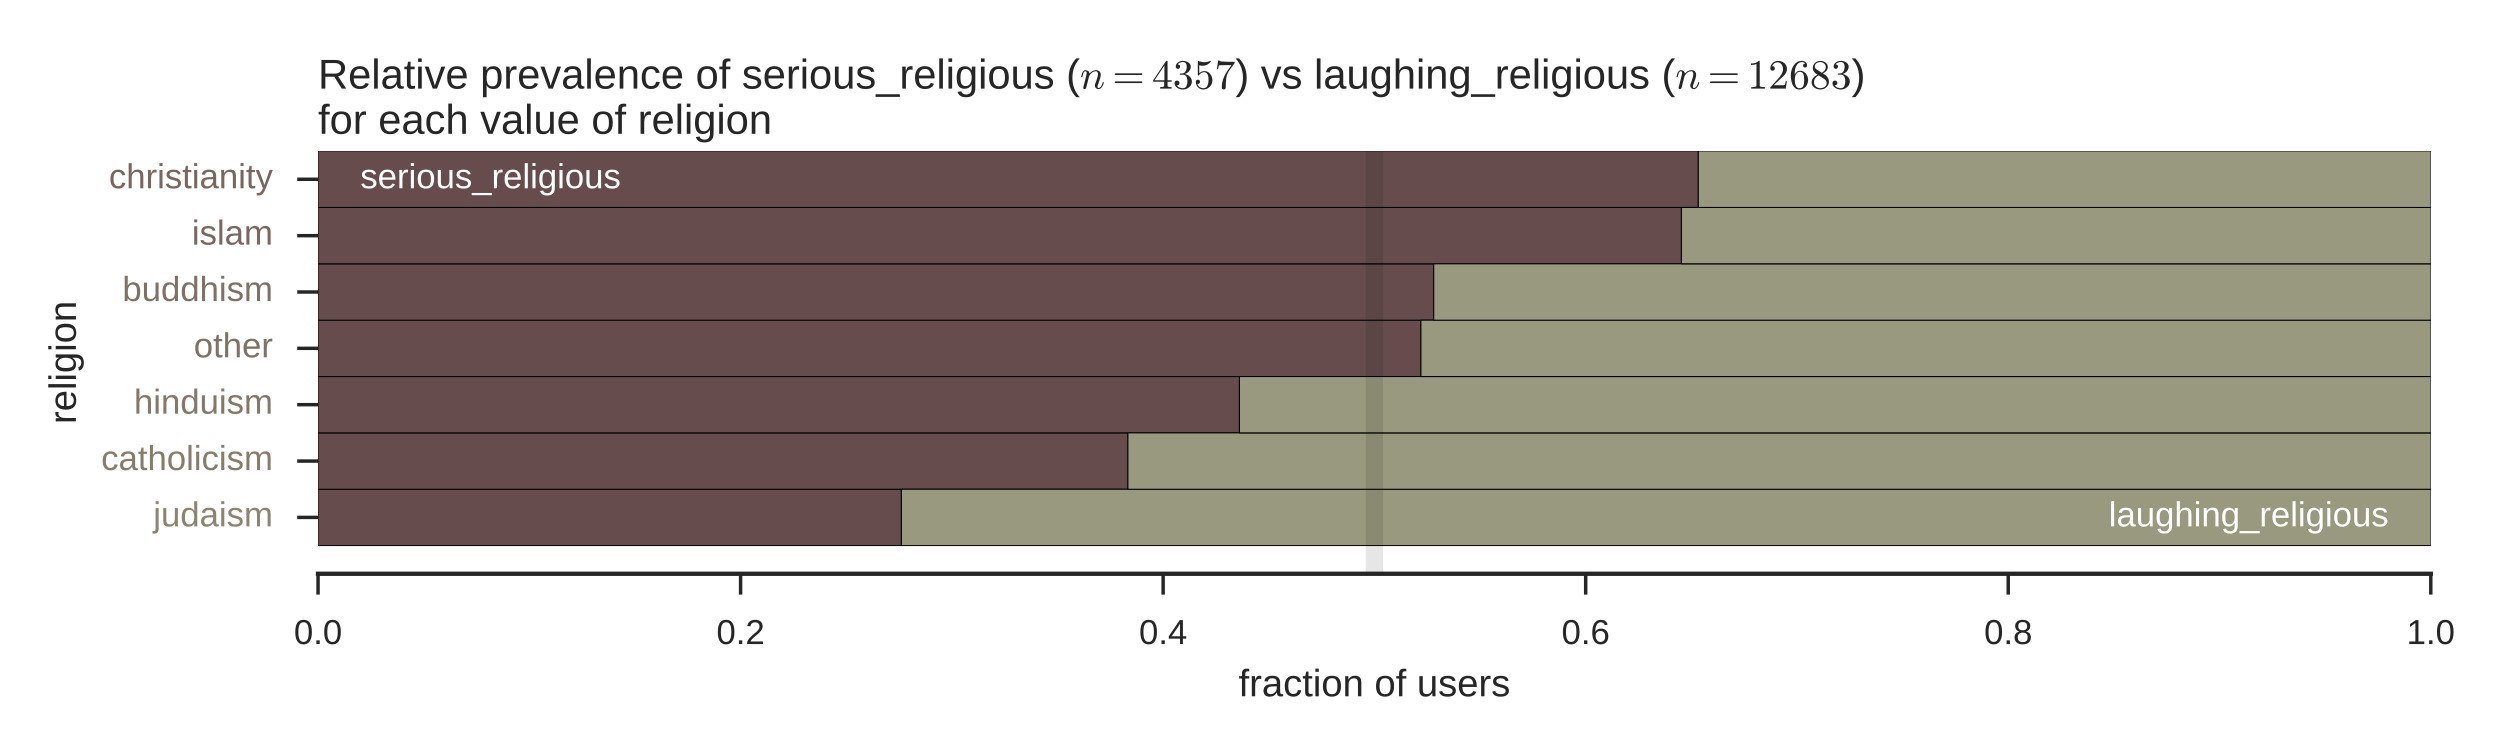 <?xml version="1.0" encoding="utf-8" standalone="no"?>
<!DOCTYPE svg PUBLIC "-//W3C//DTD SVG 1.1//EN"
  "http://www.w3.org/Graphics/SVG/1.1/DTD/svg11.dtd">
<!-- Created with matplotlib (http://matplotlib.org/) -->
<svg height="216pt" version="1.1" viewBox="0 0 720 216" width="720pt" xmlns="http://www.w3.org/2000/svg" xmlns:xlink="http://www.w3.org/1999/xlink">
 <defs>
  <style type="text/css">
*{stroke-linecap:butt;stroke-linejoin:round;stroke-miterlimit:100000;}
  </style>
 </defs>
 <g id="figure_1">
  <g id="patch_1">
   <path d="M 0 216 
L 720 216 
L 720 0 
L 0 0 
z
" style="fill:#ffffff;"/>
  </g>
  <g id="axes_1">
   <g id="patch_2">
    <path d="M 91.597 165.24 
L 700.065 165.24 
L 700.065 43.52 
L 91.597 43.52 
z
" style="fill:#ffffff;"/>
   </g>
   <g id="matplotlib.axis_1">
    <g id="xtick_1">
     <g id="line2d_1">
      <defs>
       <path d="M 0 0 
L 0 6 
" id="m959a16b8ef" style="stroke:#262626;"/>
      </defs>
      <g>
       <use style="fill:#262626;stroke:#262626;" x="91.597" xlink:href="#m959a16b8ef" y="165.24"/>
      </g>
     </g>
     <g id="text_1">
      <!-- 0.0 -->
      <defs>
       <path d="M 9.125 0 
L 9.125 10.688 
L 18.656 10.688 
L 18.656 0 
z
" id="LiberationSans-2e"/>
       <path d="M 51.703 34.422 
Q 51.703 24.516 49.828 17.75 
Q 47.953 10.984 44.703 6.812 
Q 41.453 2.641 37.062 0.828 
Q 32.672 -0.984 27.688 -0.984 
Q 22.656 -0.984 18.312 0.828 
Q 13.969 2.641 10.766 6.781 
Q 7.562 10.938 5.734 17.703 
Q 3.906 24.469 3.906 34.422 
Q 3.906 44.828 5.734 51.641 
Q 7.562 58.453 10.781 62.5 
Q 14.016 66.547 18.406 68.188 
Q 22.797 69.828 27.984 69.828 
Q 32.906 69.828 37.219 68.188 
Q 41.547 66.547 44.766 62.5 
Q 48 58.453 49.844 51.641 
Q 51.703 44.828 51.703 34.422 
M 42.781 34.422 
Q 42.781 42.625 41.797 48.062 
Q 40.828 53.516 38.922 56.766 
Q 37.016 60.016 34.25 61.359 
Q 31.5 62.703 27.984 62.703 
Q 24.266 62.703 21.438 61.328 
Q 18.609 59.969 16.672 56.719 
Q 14.75 53.469 13.766 48.016 
Q 12.797 42.578 12.797 34.422 
Q 12.797 26.516 13.797 21.094 
Q 14.797 15.672 16.719 12.375 
Q 18.656 9.078 21.438 7.641 
Q 24.219 6.203 27.781 6.203 
Q 31.25 6.203 34.031 7.641 
Q 36.812 9.078 38.734 12.375 
Q 40.672 15.672 41.719 21.094 
Q 42.781 26.516 42.781 34.422 
" id="LiberationSans-30"/>
      </defs>
      <g style="fill:#262626;" transform="translate(84.647 185.487)scale(0.1 -0.1)">
       <use xlink:href="#LiberationSans-30"/>
       <use x="55.615" xlink:href="#LiberationSans-2e"/>
       <use x="83.398" xlink:href="#LiberationSans-30"/>
      </g>
     </g>
    </g>
    <g id="xtick_2">
     <g id="line2d_2">
      <g>
       <use style="fill:#262626;stroke:#262626;" x="213.291" xlink:href="#m959a16b8ef" y="165.24"/>
      </g>
     </g>
     <g id="text_2">
      <!-- 0.2 -->
      <defs>
       <path d="M 5.031 0 
L 5.031 6.203 
Q 7.516 11.922 11.109 16.281 
Q 14.703 20.656 18.656 24.188 
Q 22.609 27.734 26.484 30.766 
Q 30.375 33.797 33.5 36.812 
Q 36.625 39.844 38.547 43.156 
Q 40.484 46.484 40.484 50.688 
Q 40.484 53.609 39.594 55.828 
Q 38.719 58.062 37.062 59.562 
Q 35.406 61.078 33.078 61.828 
Q 30.766 62.594 27.938 62.594 
Q 25.297 62.594 22.969 61.859 
Q 20.656 61.141 18.844 59.672 
Q 17.047 58.203 15.891 56.031 
Q 14.75 53.859 14.406 50.984 
L 5.422 51.812 
Q 5.859 55.516 7.469 58.781 
Q 9.078 62.062 11.906 64.531 
Q 14.75 67 18.719 68.406 
Q 22.703 69.828 27.938 69.828 
Q 33.062 69.828 37.062 68.609 
Q 41.062 67.391 43.812 64.984 
Q 46.578 62.594 48.047 59.078 
Q 49.516 55.562 49.516 50.984 
Q 49.516 47.516 48.266 44.391 
Q 47.016 41.266 44.938 38.422 
Q 42.875 35.594 40.141 32.953 
Q 37.406 30.328 34.422 27.812 
Q 31.453 25.297 28.422 22.828 
Q 25.391 20.359 22.719 17.859 
Q 20.062 15.375 17.969 12.812 
Q 15.875 10.25 14.703 7.469 
L 50.594 7.469 
L 50.594 0 
z
" id="LiberationSans-32"/>
      </defs>
      <g style="fill:#262626;" transform="translate(206.341 185.487)scale(0.1 -0.1)">
       <use xlink:href="#LiberationSans-30"/>
       <use x="55.615" xlink:href="#LiberationSans-2e"/>
       <use x="83.398" xlink:href="#LiberationSans-32"/>
      </g>
     </g>
    </g>
    <g id="xtick_3">
     <g id="line2d_3">
      <g>
       <use style="fill:#262626;stroke:#262626;" x="334.985" xlink:href="#m959a16b8ef" y="165.24"/>
      </g>
     </g>
     <g id="text_3">
      <!-- 0.4 -->
      <defs>
       <path d="M 43.016 15.578 
L 43.016 0 
L 34.719 0 
L 34.719 15.578 
L 2.297 15.578 
L 2.297 22.406 
L 33.797 68.797 
L 43.016 68.797 
L 43.016 22.516 
L 52.688 22.516 
L 52.688 15.578 
z
M 34.719 58.891 
Q 34.625 58.641 34.234 57.938 
Q 33.844 57.234 33.344 56.344 
Q 32.859 55.469 32.344 54.562 
Q 31.844 53.656 31.453 53.078 
L 13.812 27.094 
Q 13.578 26.703 13.109 26.062 
Q 12.641 25.438 12.156 24.781 
Q 11.672 24.125 11.172 23.484 
Q 10.688 22.859 10.406 22.516 
L 34.719 22.516 
z
" id="LiberationSans-34"/>
      </defs>
      <g style="fill:#262626;" transform="translate(328.034 185.487)scale(0.1 -0.1)">
       <use xlink:href="#LiberationSans-30"/>
       <use x="55.615" xlink:href="#LiberationSans-2e"/>
       <use x="83.398" xlink:href="#LiberationSans-34"/>
      </g>
     </g>
    </g>
    <g id="xtick_4">
     <g id="line2d_4">
      <g>
       <use style="fill:#262626;stroke:#262626;" x="456.678" xlink:href="#m959a16b8ef" y="165.24"/>
      </g>
     </g>
     <g id="text_4">
      <!-- 0.6 -->
      <defs>
       <path d="M 51.219 22.516 
Q 51.219 17.328 49.781 13 
Q 48.344 8.688 45.531 5.578 
Q 42.719 2.484 38.562 0.75 
Q 34.422 -0.984 29 -0.984 
Q 23 -0.984 18.5 1.312 
Q 14.016 3.609 11.031 7.922 
Q 8.062 12.25 6.562 18.531 
Q 5.078 24.812 5.078 32.812 
Q 5.078 42 6.766 48.922 
Q 8.453 55.859 11.625 60.5 
Q 14.797 65.141 19.359 67.484 
Q 23.922 69.828 29.688 69.828 
Q 33.203 69.828 36.281 69.094 
Q 39.359 68.359 41.875 66.719 
Q 44.391 65.094 46.281 62.406 
Q 48.188 59.719 49.312 55.812 
L 40.922 54.297 
Q 39.547 58.734 36.547 60.719 
Q 33.547 62.703 29.594 62.703 
Q 25.984 62.703 23.047 60.984 
Q 20.125 59.281 18.062 55.875 
Q 16.016 52.484 14.906 47.359 
Q 13.812 42.234 13.812 35.406 
Q 16.219 39.844 20.562 42.156 
Q 24.906 44.484 30.516 44.484 
Q 35.203 44.484 39.016 42.969 
Q 42.828 41.453 45.531 38.594 
Q 48.25 35.75 49.734 31.672 
Q 51.219 27.594 51.219 22.516 
M 42.281 22.125 
Q 42.281 25.688 41.406 28.562 
Q 40.531 31.453 38.766 33.469 
Q 37.016 35.5 34.422 36.594 
Q 31.844 37.703 28.422 37.703 
Q 26.031 37.703 23.578 36.984 
Q 21.141 36.281 19.156 34.688 
Q 17.188 33.109 15.938 30.516 
Q 14.703 27.938 14.703 24.219 
Q 14.703 20.406 15.672 17.109 
Q 16.656 13.812 18.484 11.375 
Q 20.312 8.938 22.891 7.516 
Q 25.484 6.109 28.719 6.109 
Q 31.891 6.109 34.406 7.203 
Q 36.922 8.297 38.672 10.375 
Q 40.438 12.453 41.359 15.422 
Q 42.281 18.406 42.281 22.125 
" id="LiberationSans-36"/>
      </defs>
      <g style="fill:#262626;" transform="translate(449.728 185.487)scale(0.1 -0.1)">
       <use xlink:href="#LiberationSans-30"/>
       <use x="55.615" xlink:href="#LiberationSans-2e"/>
       <use x="83.398" xlink:href="#LiberationSans-36"/>
      </g>
     </g>
    </g>
    <g id="xtick_5">
     <g id="line2d_5">
      <g>
       <use style="fill:#262626;stroke:#262626;" x="578.371" xlink:href="#m959a16b8ef" y="165.24"/>
      </g>
     </g>
     <g id="text_5">
      <!-- 0.8 -->
      <defs>
       <path d="M 51.266 19.188 
Q 51.266 14.797 49.875 11.109 
Q 48.484 7.422 45.625 4.734 
Q 42.781 2.047 38.328 0.531 
Q 33.891 -0.984 27.828 -0.984 
Q 21.781 -0.984 17.359 0.531 
Q 12.938 2.047 10.031 4.703 
Q 7.125 7.375 5.734 11.062 
Q 4.344 14.75 4.344 19.094 
Q 4.344 22.859 5.484 25.781 
Q 6.641 28.719 8.562 30.828 
Q 10.5 32.953 12.969 34.25 
Q 15.438 35.547 18.062 35.984 
L 18.062 36.188 
Q 15.188 36.859 12.906 38.375 
Q 10.641 39.891 9.094 42.016 
Q 7.562 44.141 6.75 46.719 
Q 5.953 49.312 5.953 52.203 
Q 5.953 55.812 7.344 59 
Q 8.734 62.203 11.469 64.625 
Q 14.203 67.047 18.25 68.438 
Q 22.312 69.828 27.641 69.828 
Q 33.25 69.828 37.375 68.406 
Q 41.5 67 44.203 64.578 
Q 46.922 62.156 48.234 58.938 
Q 49.562 55.719 49.562 52.094 
Q 49.562 49.266 48.75 46.672 
Q 47.953 44.094 46.406 41.969 
Q 44.875 39.844 42.594 38.344 
Q 40.328 36.859 37.359 36.281 
L 37.359 36.078 
Q 40.328 35.594 42.859 34.297 
Q 45.406 33.016 47.266 30.891 
Q 49.125 28.766 50.188 25.828 
Q 51.266 22.906 51.266 19.188 
M 40.438 51.609 
Q 40.438 54.203 39.766 56.344 
Q 39.109 58.5 37.594 60.031 
Q 36.078 61.578 33.641 62.422 
Q 31.203 63.281 27.641 63.281 
Q 24.172 63.281 21.781 62.422 
Q 19.391 61.578 17.844 60.031 
Q 16.312 58.5 15.625 56.344 
Q 14.938 54.203 14.938 51.609 
Q 14.938 49.562 15.469 47.406 
Q 16.016 45.266 17.422 43.5 
Q 18.844 41.75 21.328 40.625 
Q 23.828 39.5 27.734 39.5 
Q 31.891 39.5 34.406 40.625 
Q 36.922 41.75 38.25 43.5 
Q 39.594 45.266 40.016 47.406 
Q 40.438 49.562 40.438 51.609 
M 42.141 20.016 
Q 42.141 22.516 41.453 24.828 
Q 40.766 27.156 39.109 28.938 
Q 37.453 30.719 34.641 31.812 
Q 31.844 32.906 27.641 32.906 
Q 23.781 32.906 21.062 31.812 
Q 18.359 30.719 16.672 28.906 
Q 14.984 27.094 14.203 24.719 
Q 13.422 22.359 13.422 19.828 
Q 13.422 16.656 14.203 14.031 
Q 14.984 11.422 16.688 9.547 
Q 18.406 7.672 21.188 6.641 
Q 23.969 5.609 27.938 5.609 
Q 31.938 5.609 34.672 6.641 
Q 37.406 7.672 39.062 9.547 
Q 40.719 11.422 41.422 14.078 
Q 42.141 16.75 42.141 20.016 
" id="LiberationSans-38"/>
      </defs>
      <g style="fill:#262626;" transform="translate(571.422 185.487)scale(0.1 -0.1)">
       <use xlink:href="#LiberationSans-30"/>
       <use x="55.615" xlink:href="#LiberationSans-2e"/>
       <use x="83.398" xlink:href="#LiberationSans-38"/>
      </g>
     </g>
    </g>
    <g id="xtick_6">
     <g id="line2d_6">
      <g>
       <use style="fill:#262626;stroke:#262626;" x="700.065" xlink:href="#m959a16b8ef" y="165.24"/>
      </g>
     </g>
     <g id="text_6">
      <!-- 1.0 -->
      <defs>
       <path d="M 7.625 0 
L 7.625 7.469 
L 25.141 7.469 
L 25.141 60.406 
L 9.625 49.312 
L 9.625 57.625 
L 25.875 68.797 
L 33.984 68.797 
L 33.984 7.469 
L 50.734 7.469 
L 50.734 0 
z
" id="LiberationSans-31"/>
      </defs>
      <g style="fill:#262626;" transform="translate(693.115 185.487)scale(0.1 -0.1)">
       <use xlink:href="#LiberationSans-31"/>
       <use x="55.615" xlink:href="#LiberationSans-2e"/>
       <use x="83.398" xlink:href="#LiberationSans-30"/>
      </g>
     </g>
    </g>
    <g id="text_7">
     <!-- fraction of users -->
     <defs>
      <path d="M 17.625 46.438 
L 17.625 0 
L 8.844 0 
L 8.844 46.438 
L 1.422 46.438 
L 1.422 52.828 
L 8.844 52.828 
L 8.844 58.797 
Q 8.844 61.672 9.375 64.141 
Q 9.906 66.609 11.344 68.438 
Q 12.797 70.266 15.281 71.312 
Q 17.781 72.359 21.734 72.359 
Q 23.297 72.359 24.969 72.219 
Q 26.656 72.078 27.938 71.781 
L 27.938 65.094 
Q 27.094 65.234 26 65.359 
Q 24.906 65.484 24.031 65.484 
Q 22.078 65.484 20.828 64.938 
Q 19.578 64.406 18.875 63.406 
Q 18.172 62.406 17.891 60.938 
Q 17.625 59.469 17.625 57.562 
L 17.625 52.828 
L 27.938 52.828 
L 27.938 46.438 
z
" id="LiberationSans-66"/>
      <path d="M 51.422 26.469 
Q 51.422 12.594 45.312 5.797 
Q 39.203 -0.984 27.594 -0.984 
Q 22.078 -0.984 17.719 0.672 
Q 13.375 2.344 10.375 5.766 
Q 7.375 9.188 5.781 14.328 
Q 4.203 19.484 4.203 26.469 
Q 4.203 53.812 27.875 53.812 
Q 34.031 53.812 38.5 52.094 
Q 42.969 50.391 45.828 46.969 
Q 48.688 43.562 50.047 38.422 
Q 51.422 33.297 51.422 26.469 
M 42.188 26.469 
Q 42.188 32.625 41.234 36.625 
Q 40.281 40.625 38.453 43.016 
Q 36.625 45.406 33.984 46.359 
Q 31.344 47.312 28.031 47.312 
Q 24.656 47.312 21.938 46.312 
Q 19.234 45.312 17.328 42.891 
Q 15.438 40.484 14.422 36.469 
Q 13.422 32.469 13.422 26.469 
Q 13.422 20.312 14.5 16.281 
Q 15.578 12.25 17.453 9.859 
Q 19.344 7.469 21.906 6.484 
Q 24.469 5.516 27.484 5.516 
Q 30.859 5.516 33.594 6.469 
Q 36.328 7.422 38.234 9.812 
Q 40.141 12.203 41.156 16.25 
Q 42.188 20.312 42.188 26.469 
" id="LiberationSans-6f"/>
      <path d="M 15.328 52.828 
L 15.328 19.344 
Q 15.328 15.484 15.891 12.891 
Q 16.453 10.297 17.719 8.703 
Q 19 7.125 21.062 6.469 
Q 23.141 5.812 26.219 5.812 
Q 29.344 5.812 31.859 6.906 
Q 34.375 8.016 36.156 10.078 
Q 37.938 12.156 38.906 15.203 
Q 39.891 18.266 39.891 22.219 
L 39.891 52.828 
L 48.688 52.828 
L 48.688 11.281 
Q 48.688 9.625 48.703 7.781 
Q 48.734 5.953 48.781 4.312 
Q 48.828 2.688 48.875 1.516 
Q 48.922 0.344 48.969 0 
L 40.672 0 
Q 40.625 0.25 40.578 1.312 
Q 40.531 2.391 40.453 3.781 
Q 40.375 5.172 40.328 6.609 
Q 40.281 8.062 40.281 9.031 
L 40.141 9.031 
Q 38.875 6.734 37.359 4.875 
Q 35.844 3.031 33.844 1.734 
Q 31.844 0.438 29.25 -0.266 
Q 26.656 -0.984 23.25 -0.984 
Q 18.844 -0.984 15.672 0.094 
Q 12.5 1.172 10.453 3.422 
Q 8.406 5.672 7.453 9.188 
Q 6.5 12.703 6.5 17.625 
L 6.5 52.828 
z
" id="LiberationSans-75"/>
      <path d="M 6.688 64.062 
L 6.688 72.469 
L 15.484 72.469 
L 15.484 64.062 
z
M 6.688 0 
L 6.688 52.828 
L 15.484 52.828 
L 15.484 0 
z
" id="LiberationSans-69"/>
      <path d="M 13.484 24.562 
Q 13.484 20.406 14.328 16.906 
Q 15.188 13.422 16.969 10.906 
Q 18.75 8.406 21.531 7 
Q 24.312 5.609 28.219 5.609 
Q 33.938 5.609 37.375 7.906 
Q 40.828 10.203 42.047 13.719 
L 49.75 11.531 
Q 48.922 9.328 47.438 7.109 
Q 45.953 4.891 43.453 3.094 
Q 40.969 1.312 37.234 0.156 
Q 33.5 -0.984 28.219 -0.984 
Q 16.5 -0.984 10.375 6 
Q 4.25 12.984 4.25 26.766 
Q 4.25 34.188 6.094 39.328 
Q 7.953 44.484 11.172 47.703 
Q 14.406 50.922 18.703 52.359 
Q 23 53.812 27.875 53.812 
Q 34.516 53.812 38.984 51.656 
Q 43.453 49.516 46.156 45.719 
Q 48.875 41.938 50.016 36.812 
Q 51.172 31.688 51.172 25.734 
L 51.172 24.562 
z
M 42.094 31.297 
Q 41.359 39.656 37.844 43.484 
Q 34.328 47.312 27.734 47.312 
Q 25.531 47.312 23.109 46.609 
Q 20.703 45.906 18.656 44.094 
Q 16.609 42.281 15.188 39.172 
Q 13.766 36.078 13.578 31.297 
z
" id="LiberationSans-65"/>
      <path d="M 46.391 14.594 
Q 46.391 10.891 44.938 7.984 
Q 43.5 5.078 40.766 3.094 
Q 38.031 1.125 34.047 0.062 
Q 30.078 -0.984 24.953 -0.984 
Q 20.359 -0.984 16.672 -0.266 
Q 12.984 0.438 10.203 2 
Q 7.422 3.562 5.531 6.125 
Q 3.656 8.688 2.781 12.406 
L 10.547 13.922 
Q 11.672 9.672 15.188 7.688 
Q 18.703 5.719 24.953 5.719 
Q 27.781 5.719 30.141 6.109 
Q 32.516 6.5 34.219 7.453 
Q 35.938 8.406 36.891 9.984 
Q 37.844 11.578 37.844 13.922 
Q 37.844 16.312 36.719 17.844 
Q 35.594 19.391 33.594 20.406 
Q 31.594 21.438 28.734 22.188 
Q 25.875 22.953 22.469 23.875 
Q 19.281 24.703 16.156 25.734 
Q 13.031 26.766 10.516 28.438 
Q 8.016 30.125 6.453 32.609 
Q 4.891 35.109 4.891 38.875 
Q 4.891 46.094 10.031 49.875 
Q 15.188 53.656 25.047 53.656 
Q 33.797 53.656 38.938 50.578 
Q 44.094 47.516 45.453 40.719 
L 37.547 39.75 
Q 37.109 41.797 35.938 43.188 
Q 34.766 44.578 33.109 45.438 
Q 31.453 46.297 29.375 46.656 
Q 27.297 47.016 25.047 47.016 
Q 19.094 47.016 16.25 45.203 
Q 13.422 43.406 13.422 39.75 
Q 13.422 37.594 14.469 36.203 
Q 15.531 34.812 17.406 33.859 
Q 19.281 32.906 21.922 32.203 
Q 24.562 31.5 27.734 30.719 
Q 29.828 30.172 32.031 29.562 
Q 34.234 28.953 36.297 28.094 
Q 38.375 27.25 40.203 26.094 
Q 42.047 24.953 43.406 23.344 
Q 44.781 21.734 45.578 19.578 
Q 46.391 17.438 46.391 14.594 
" id="LiberationSans-73"/>
      <path d="M 40.281 0 
L 40.281 33.5 
Q 40.281 37.359 39.719 39.938 
Q 39.156 42.531 37.891 44.109 
Q 36.625 45.703 34.547 46.359 
Q 32.469 47.016 29.391 47.016 
Q 26.266 47.016 23.75 45.922 
Q 21.234 44.828 19.453 42.75 
Q 17.672 40.672 16.688 37.625 
Q 15.719 34.578 15.719 30.609 
L 15.719 0 
L 6.938 0 
L 6.938 41.547 
Q 6.938 43.219 6.906 45.047 
Q 6.891 46.875 6.828 48.5 
Q 6.781 50.141 6.734 51.312 
Q 6.688 52.484 6.641 52.828 
L 14.938 52.828 
Q 14.984 52.594 15.031 51.516 
Q 15.094 50.438 15.156 49.047 
Q 15.234 47.656 15.281 46.219 
Q 15.328 44.781 15.328 43.797 
L 15.484 43.797 
Q 16.75 46.094 18.266 47.953 
Q 19.781 49.812 21.781 51.094 
Q 23.781 52.391 26.359 53.094 
Q 28.953 53.812 32.375 53.812 
Q 36.766 53.812 39.938 52.734 
Q 43.109 51.656 45.156 49.406 
Q 47.219 47.172 48.172 43.625 
Q 49.125 40.094 49.125 35.203 
L 49.125 0 
z
" id="LiberationSans-6e"/>
      <path d="M 20.219 -0.984 
Q 12.25 -0.984 8.25 3.219 
Q 4.25 7.422 4.25 14.75 
Q 4.25 19.969 6.219 23.312 
Q 8.203 26.656 11.391 28.562 
Q 14.594 30.469 18.688 31.203 
Q 22.797 31.938 27.047 32.031 
L 38.922 32.234 
L 38.922 35.109 
Q 38.922 38.375 38.234 40.672 
Q 37.547 42.969 36.125 44.375 
Q 34.719 45.797 32.594 46.453 
Q 30.469 47.125 27.594 47.125 
Q 25.047 47.125 23 46.75 
Q 20.953 46.391 19.438 45.438 
Q 17.922 44.484 16.984 42.844 
Q 16.062 41.219 15.766 38.719 
L 6.594 39.547 
Q 7.078 42.672 8.438 45.281 
Q 9.812 47.906 12.328 49.797 
Q 14.844 51.703 18.625 52.75 
Q 22.406 53.812 27.781 53.812 
Q 37.75 53.812 42.766 49.234 
Q 47.797 44.672 47.797 36.031 
L 47.797 13.281 
Q 47.797 9.375 48.828 7.391 
Q 49.859 5.422 52.734 5.422 
Q 53.469 5.422 54.203 5.516 
Q 54.938 5.609 55.609 5.766 
L 55.609 0.297 
Q 53.953 -0.094 52.312 -0.281 
Q 50.688 -0.484 48.828 -0.484 
Q 46.344 -0.484 44.562 0.172 
Q 42.781 0.828 41.656 2.172 
Q 40.531 3.516 39.938 5.484 
Q 39.359 7.469 39.203 10.109 
L 38.922 10.109 
Q 37.5 7.562 35.812 5.516 
Q 34.125 3.469 31.875 2.031 
Q 29.641 0.594 26.781 -0.188 
Q 23.922 -0.984 20.219 -0.984 
M 22.219 5.609 
Q 26.422 5.609 29.562 7.141 
Q 32.719 8.688 34.781 11.078 
Q 36.859 13.484 37.891 16.312 
Q 38.922 19.141 38.922 21.734 
L 38.922 26.078 
L 29.297 25.875 
Q 26.078 25.828 23.172 25.406 
Q 20.266 25 18.062 23.781 
Q 15.875 22.562 14.578 20.359 
Q 13.281 18.172 13.281 14.594 
Q 13.281 10.297 15.594 7.953 
Q 17.922 5.609 22.219 5.609 
" id="LiberationSans-61"/>
      <path d="M 13.422 26.656 
Q 13.422 22.125 14.078 18.312 
Q 14.75 14.5 16.312 11.734 
Q 17.875 8.984 20.438 7.469 
Q 23 5.953 26.766 5.953 
Q 31.453 5.953 34.594 8.484 
Q 37.75 11.031 38.484 16.312 
L 47.359 15.719 
Q 46.922 12.453 45.453 9.422 
Q 44 6.391 41.484 4.094 
Q 38.969 1.812 35.344 0.406 
Q 31.734 -0.984 27 -0.984 
Q 20.797 -0.984 16.453 1.109 
Q 12.109 3.219 9.391 6.906 
Q 6.688 10.594 5.469 15.594 
Q 4.25 20.609 4.25 26.469 
Q 4.25 31.781 5.125 35.859 
Q 6 39.938 7.594 42.984 
Q 9.188 46.047 11.328 48.125 
Q 13.484 50.203 15.984 51.438 
Q 18.5 52.688 21.281 53.25 
Q 24.078 53.812 26.906 53.812 
Q 31.344 53.812 34.812 52.594 
Q 38.281 51.375 40.797 49.25 
Q 43.312 47.125 44.875 44.234 
Q 46.438 41.359 47.078 38.031 
L 38.031 37.359 
Q 37.359 41.75 34.562 44.328 
Q 31.781 46.922 26.656 46.922 
Q 22.906 46.922 20.391 45.672 
Q 17.875 44.438 16.312 41.922 
Q 14.75 39.406 14.078 35.594 
Q 13.422 31.781 13.422 26.656 
" id="LiberationSans-63"/>
      <path id="LiberationSans-20"/>
      <path d="M 6.938 0 
L 6.938 40.531 
Q 6.938 42.188 6.906 43.922 
Q 6.891 45.656 6.828 47.266 
Q 6.781 48.875 6.734 50.281 
Q 6.688 51.703 6.641 52.828 
L 14.938 52.828 
Q 14.984 51.703 15.062 50.266 
Q 15.141 48.828 15.203 47.312 
Q 15.281 45.797 15.297 44.406 
Q 15.328 43.016 15.328 42.047 
L 15.531 42.047 
Q 16.453 45.062 17.5 47.281 
Q 18.562 49.516 19.969 50.953 
Q 21.391 52.391 23.344 53.094 
Q 25.297 53.812 28.078 53.812 
Q 29.156 53.812 30.125 53.641 
Q 31.109 53.469 31.641 53.328 
L 31.641 45.266 
Q 30.766 45.516 29.594 45.625 
Q 28.422 45.75 26.953 45.75 
Q 23.922 45.75 21.797 44.375 
Q 19.672 43.016 18.328 40.594 
Q 17 38.188 16.359 34.844 
Q 15.719 31.5 15.719 27.547 
L 15.719 0 
z
" id="LiberationSans-72"/>
      <path d="M 27.047 0.391 
Q 25.047 -0.141 22.969 -0.453 
Q 20.906 -0.781 18.172 -0.781 
Q 7.625 -0.781 7.625 11.188 
L 7.625 46.438 
L 1.516 46.438 
L 1.516 52.828 
L 7.953 52.828 
L 10.547 64.656 
L 16.406 64.656 
L 16.406 52.828 
L 26.172 52.828 
L 26.172 46.438 
L 16.406 46.438 
L 16.406 13.094 
Q 16.406 9.281 17.641 7.734 
Q 18.891 6.203 21.969 6.203 
Q 23.25 6.203 24.438 6.391 
Q 25.641 6.594 27.047 6.891 
z
" id="LiberationSans-74"/>
     </defs>
     <g style="fill:#262626;" transform="translate(356.706 200.533)scale(0.11 -0.11)">
      <use xlink:href="#LiberationSans-66"/>
      <use x="27.783" xlink:href="#LiberationSans-72"/>
      <use x="61.084" xlink:href="#LiberationSans-61"/>
      <use x="116.699" xlink:href="#LiberationSans-63"/>
      <use x="166.699" xlink:href="#LiberationSans-74"/>
      <use x="194.482" xlink:href="#LiberationSans-69"/>
      <use x="216.699" xlink:href="#LiberationSans-6f"/>
      <use x="272.314" xlink:href="#LiberationSans-6e"/>
      <use x="327.93" xlink:href="#LiberationSans-20"/>
      <use x="355.713" xlink:href="#LiberationSans-6f"/>
      <use x="411.328" xlink:href="#LiberationSans-66"/>
      <use x="439.111" xlink:href="#LiberationSans-20"/>
      <use x="466.895" xlink:href="#LiberationSans-75"/>
      <use x="522.51" xlink:href="#LiberationSans-73"/>
      <use x="572.51" xlink:href="#LiberationSans-65"/>
      <use x="628.125" xlink:href="#LiberationSans-72"/>
      <use x="661.426" xlink:href="#LiberationSans-73"/>
     </g>
    </g>
   </g>
   <g id="matplotlib.axis_2">
    <g id="ytick_1">
     <g id="line2d_7">
      <defs>
       <path d="M 0 0 
L -6 0 
" id="m2cfce2dd34" style="stroke:#262626;"/>
      </defs>
      <g>
       <use style="fill:#262626;stroke:#262626;" x="91.597" xlink:href="#m2cfce2dd34" y="149.011"/>
      </g>
     </g>
     <g id="text_8">
      <!-- judaism -->
      <defs>
       <path d="M 6.688 64.062 
L 6.688 72.469 
L 15.484 72.469 
L 15.484 64.062 
z
M 15.484 -6.547 
Q 15.484 -9.578 14.969 -12.156 
Q 14.453 -14.75 13.125 -16.656 
Q 11.812 -18.562 9.547 -19.656 
Q 7.281 -20.75 3.766 -20.75 
Q 2.094 -20.75 0.5 -20.656 
Q -1.078 -20.562 -2.438 -20.312 
L -2.438 -13.531 
Q -1.812 -13.625 -0.922 -13.719 
Q -0.047 -13.812 0.594 -13.812 
Q 2.438 -13.812 3.625 -13.328 
Q 4.828 -12.844 5.516 -11.797 
Q 6.203 -10.75 6.438 -9.109 
Q 6.688 -7.469 6.688 -5.219 
L 6.688 52.828 
L 15.484 52.828 
z
" id="LiberationSans-6a"/>
       <path d="M 40.094 8.5 
Q 37.641 3.422 33.609 1.219 
Q 29.594 -0.984 23.641 -0.984 
Q 13.625 -0.984 8.906 5.75 
Q 4.203 12.5 4.203 26.172 
Q 4.203 53.812 23.641 53.812 
Q 29.641 53.812 33.641 51.609 
Q 37.641 49.422 40.094 44.625 
L 40.188 44.625 
Q 40.188 45.125 40.156 46.172 
Q 40.141 47.219 40.109 48.359 
Q 40.094 49.516 40.094 50.531 
Q 40.094 51.562 40.094 52 
L 40.094 72.469 
L 48.875 72.469 
L 48.875 10.891 
Q 48.875 8.984 48.891 7.219 
Q 48.922 5.469 48.969 4 
Q 49.031 2.547 49.078 1.484 
Q 49.125 0.438 49.172 0 
L 40.766 0 
Q 40.672 0.484 40.594 1.391 
Q 40.531 2.297 40.453 3.469 
Q 40.375 4.641 40.328 5.938 
Q 40.281 7.234 40.281 8.5 
z
M 13.422 26.469 
Q 13.422 21 14.109 17.094 
Q 14.797 13.188 16.312 10.672 
Q 17.828 8.156 20.172 6.984 
Q 22.516 5.812 25.875 5.812 
Q 29.344 5.812 32 6.938 
Q 34.672 8.062 36.453 10.578 
Q 38.234 13.094 39.156 17.141 
Q 40.094 21.188 40.094 27.047 
Q 40.094 32.672 39.156 36.547 
Q 38.234 40.438 36.422 42.828 
Q 34.625 45.219 32 46.266 
Q 29.391 47.312 25.984 47.312 
Q 22.75 47.312 20.406 46.188 
Q 18.062 45.062 16.5 42.578 
Q 14.938 40.094 14.172 36.109 
Q 13.422 32.125 13.422 26.469 
" id="LiberationSans-64"/>
       <path d="M 37.5 0 
L 37.5 33.5 
Q 37.5 37.359 37.016 39.938 
Q 36.531 42.531 35.375 44.109 
Q 34.234 45.703 32.375 46.359 
Q 30.516 47.016 27.828 47.016 
Q 25.047 47.016 22.797 45.922 
Q 20.562 44.828 18.969 42.75 
Q 17.391 40.672 16.531 37.625 
Q 15.672 34.578 15.672 30.609 
L 15.672 0 
L 6.938 0 
L 6.938 41.547 
Q 6.938 43.219 6.906 45.047 
Q 6.891 46.875 6.828 48.5 
Q 6.781 50.141 6.734 51.312 
Q 6.688 52.484 6.641 52.828 
L 14.938 52.828 
Q 14.984 52.594 15.031 51.516 
Q 15.094 50.438 15.156 49.047 
Q 15.234 47.656 15.281 46.219 
Q 15.328 44.781 15.328 43.797 
L 15.484 43.797 
Q 16.656 46.094 18.016 47.953 
Q 19.391 49.812 21.219 51.094 
Q 23.047 52.391 25.406 53.094 
Q 27.781 53.812 30.906 53.812 
Q 36.922 53.812 40.406 51.422 
Q 43.891 49.031 45.266 43.797 
L 45.406 43.797 
Q 46.578 46.094 48.047 47.953 
Q 49.516 49.812 51.469 51.094 
Q 53.422 52.391 55.859 53.094 
Q 58.297 53.812 61.422 53.812 
Q 65.438 53.812 68.328 52.734 
Q 71.234 51.656 73.094 49.406 
Q 74.953 47.172 75.828 43.625 
Q 76.703 40.094 76.703 35.203 
L 76.703 0 
L 68.016 0 
L 68.016 33.5 
Q 68.016 37.359 67.531 39.938 
Q 67.047 42.531 65.891 44.109 
Q 64.75 45.703 62.891 46.359 
Q 61.031 47.016 58.344 47.016 
Q 55.562 47.016 53.312 45.969 
Q 51.078 44.922 49.484 42.875 
Q 47.906 40.828 47.047 37.75 
Q 46.188 34.672 46.188 30.609 
L 46.188 0 
z
" id="LiberationSans-6d"/>
      </defs>
      <g style="fill:#8b8471;" transform="translate(44.141 151.597)scale(0.1 -0.1)">
       <use xlink:href="#LiberationSans-6a"/>
       <use x="22.217" xlink:href="#LiberationSans-75"/>
       <use x="77.832" xlink:href="#LiberationSans-64"/>
       <use x="133.447" xlink:href="#LiberationSans-61"/>
       <use x="189.062" xlink:href="#LiberationSans-69"/>
       <use x="211.279" xlink:href="#LiberationSans-73"/>
       <use x="261.279" xlink:href="#LiberationSans-6d"/>
      </g>
     </g>
    </g>
    <g id="ytick_2">
     <g id="line2d_8">
      <g>
       <use style="fill:#262626;stroke:#262626;" x="91.597" xlink:href="#m2cfce2dd34" y="132.781"/>
      </g>
     </g>
     <g id="text_9">
      <!-- catholicism -->
      <defs>
       <path d="M 6.734 0 
L 6.734 72.469 
L 15.531 72.469 
L 15.531 0 
z
" id="LiberationSans-6c"/>
       <path d="M 15.484 43.797 
Q 16.938 46.484 18.641 48.359 
Q 20.359 50.25 22.406 51.469 
Q 24.469 52.688 26.906 53.25 
Q 29.344 53.812 32.375 53.812 
Q 37.453 53.812 40.703 52.438 
Q 43.953 51.078 45.828 48.609 
Q 47.703 46.141 48.406 42.719 
Q 49.125 39.312 49.125 35.203 
L 49.125 0 
L 40.281 0 
L 40.281 33.5 
Q 40.281 36.859 39.859 39.391 
Q 39.453 41.938 38.281 43.625 
Q 37.109 45.312 34.953 46.156 
Q 32.812 47.016 29.391 47.016 
Q 26.266 47.016 23.75 45.891 
Q 21.234 44.781 19.453 42.719 
Q 17.672 40.672 16.688 37.734 
Q 15.719 34.812 15.719 31.156 
L 15.719 0 
L 6.938 0 
L 6.938 72.469 
L 15.719 72.469 
L 15.719 53.609 
Q 15.719 52 15.672 50.391 
Q 15.625 48.781 15.547 47.406 
Q 15.484 46.047 15.422 45.094 
Q 15.375 44.141 15.328 43.797 
z
" id="LiberationSans-68"/>
      </defs>
      <g style="fill:#857c6c;" transform="translate(29.141 135.367)scale(0.1 -0.1)">
       <use xlink:href="#LiberationSans-63"/>
       <use x="50.0" xlink:href="#LiberationSans-61"/>
       <use x="105.615" xlink:href="#LiberationSans-74"/>
       <use x="133.398" xlink:href="#LiberationSans-68"/>
       <use x="189.014" xlink:href="#LiberationSans-6f"/>
       <use x="244.629" xlink:href="#LiberationSans-6c"/>
       <use x="266.846" xlink:href="#LiberationSans-69"/>
       <use x="289.062" xlink:href="#LiberationSans-63"/>
       <use x="339.062" xlink:href="#LiberationSans-69"/>
       <use x="361.279" xlink:href="#LiberationSans-73"/>
       <use x="411.279" xlink:href="#LiberationSans-6d"/>
      </g>
     </g>
    </g>
    <g id="ytick_3">
     <g id="line2d_9">
      <g>
       <use style="fill:#262626;stroke:#262626;" x="91.597" xlink:href="#m2cfce2dd34" y="116.552"/>
      </g>
     </g>
     <g id="text_10">
      <!-- hinduism -->
      <g style="fill:#837869;" transform="translate(38.58 119.138)scale(0.1 -0.1)">
       <use xlink:href="#LiberationSans-68"/>
       <use x="55.615" xlink:href="#LiberationSans-69"/>
       <use x="77.832" xlink:href="#LiberationSans-6e"/>
       <use x="133.447" xlink:href="#LiberationSans-64"/>
       <use x="189.062" xlink:href="#LiberationSans-75"/>
       <use x="244.678" xlink:href="#LiberationSans-69"/>
       <use x="266.895" xlink:href="#LiberationSans-73"/>
       <use x="316.895" xlink:href="#LiberationSans-6d"/>
      </g>
     </g>
    </g>
    <g id="ytick_4">
     <g id="line2d_10">
      <g>
       <use style="fill:#262626;stroke:#262626;" x="91.597" xlink:href="#m2cfce2dd34" y="100.323"/>
      </g>
     </g>
     <g id="text_11">
      <!-- other -->
      <g style="fill:#7e7165;" transform="translate(55.807 102.909)scale(0.1 -0.1)">
       <use xlink:href="#LiberationSans-6f"/>
       <use x="55.615" xlink:href="#LiberationSans-74"/>
       <use x="83.398" xlink:href="#LiberationSans-68"/>
       <use x="139.014" xlink:href="#LiberationSans-65"/>
       <use x="194.629" xlink:href="#LiberationSans-72"/>
      </g>
     </g>
    </g>
    <g id="ytick_5">
     <g id="line2d_11">
      <g>
       <use style="fill:#262626;stroke:#262626;" x="91.597" xlink:href="#m2cfce2dd34" y="84.093"/>
      </g>
     </g>
     <g id="text_12">
      <!-- buddhism -->
      <defs>
       <path d="M 51.422 26.656 
Q 51.422 -0.984 31.984 -0.984 
Q 25.984 -0.984 22 1.188 
Q 18.016 3.375 15.531 8.203 
L 15.438 8.203 
Q 15.438 6.938 15.359 5.562 
Q 15.281 4.203 15.203 3.031 
Q 15.141 1.859 15.062 1.031 
Q 14.984 0.203 14.938 0 
L 6.453 0 
Q 6.5 0.438 6.547 1.484 
Q 6.594 2.547 6.641 4 
Q 6.688 5.469 6.703 7.219 
Q 6.734 8.984 6.734 10.891 
L 6.734 72.469 
L 15.531 72.469 
L 15.531 51.812 
Q 15.531 50.344 15.5 49 
Q 15.484 47.656 15.438 46.625 
Q 15.375 45.406 15.328 44.344 
L 15.531 44.344 
Q 17.969 49.422 22 51.609 
Q 26.031 53.812 31.984 53.812 
Q 42 53.812 46.703 47.062 
Q 51.422 40.328 51.422 26.656 
M 42.188 26.375 
Q 42.188 31.844 41.5 35.75 
Q 40.828 39.656 39.312 42.156 
Q 37.797 44.672 35.453 45.844 
Q 33.109 47.016 29.734 47.016 
Q 26.266 47.016 23.609 45.891 
Q 20.953 44.781 19.172 42.281 
Q 17.391 39.797 16.453 35.734 
Q 15.531 31.688 15.531 25.828 
Q 15.531 20.172 16.453 16.312 
Q 17.391 12.453 19.172 10.031 
Q 20.953 7.625 23.578 6.562 
Q 26.219 5.516 29.641 5.516 
Q 32.859 5.516 35.203 6.641 
Q 37.547 7.766 39.109 10.25 
Q 40.672 12.75 41.422 16.719 
Q 42.188 20.703 42.188 26.375 
" id="LiberationSans-62"/>
      </defs>
      <g style="fill:#7e7165;" transform="translate(35.241 86.679)scale(0.1 -0.1)">
       <use xlink:href="#LiberationSans-62"/>
       <use x="55.615" xlink:href="#LiberationSans-75"/>
       <use x="111.23" xlink:href="#LiberationSans-64"/>
       <use x="166.846" xlink:href="#LiberationSans-64"/>
       <use x="222.461" xlink:href="#LiberationSans-68"/>
       <use x="278.076" xlink:href="#LiberationSans-69"/>
       <use x="300.293" xlink:href="#LiberationSans-73"/>
       <use x="350.293" xlink:href="#LiberationSans-6d"/>
      </g>
     </g>
    </g>
    <g id="ytick_6">
     <g id="line2d_12">
      <g>
       <use style="fill:#262626;stroke:#262626;" x="91.597" xlink:href="#m2cfce2dd34" y="67.864"/>
      </g>
     </g>
     <g id="text_13">
      <!-- islam -->
      <g style="fill:#78685f;" transform="translate(55.263 70.45)scale(0.1 -0.1)">
       <use xlink:href="#LiberationSans-69"/>
       <use x="22.217" xlink:href="#LiberationSans-73"/>
       <use x="72.217" xlink:href="#LiberationSans-6c"/>
       <use x="94.434" xlink:href="#LiberationSans-61"/>
       <use x="150.049" xlink:href="#LiberationSans-6d"/>
      </g>
     </g>
    </g>
    <g id="ytick_7">
     <g id="line2d_13">
      <g>
       <use style="fill:#262626;stroke:#262626;" x="91.597" xlink:href="#m2cfce2dd34" y="51.635"/>
      </g>
     </g>
     <g id="text_14">
      <!-- christianity -->
      <defs>
       <path d="M 29.5 0 
Q 27.641 -4.781 25.703 -8.609 
Q 23.781 -12.453 21.391 -15.156 
Q 19 -17.875 16.062 -19.312 
Q 13.141 -20.75 9.328 -20.75 
Q 7.672 -20.75 6.25 -20.656 
Q 4.828 -20.562 3.266 -20.219 
L 3.266 -13.625 
Q 4.203 -13.766 5.375 -13.844 
Q 6.547 -13.922 7.375 -13.922 
Q 11.234 -13.922 14.547 -11.031 
Q 17.875 -8.156 20.359 -1.859 
L 21.188 0.25 
L 0.25 52.828 
L 9.625 52.828 
L 20.75 23.641 
Q 21.234 22.312 21.984 20.109 
Q 22.75 17.922 23.5 15.719 
Q 24.266 13.531 24.844 11.766 
Q 25.438 10.016 25.531 9.578 
Q 25.688 10.109 26.25 11.688 
Q 26.812 13.281 27.516 15.234 
Q 28.219 17.188 28.953 19.188 
Q 29.688 21.188 30.172 22.656 
L 40.531 52.828 
L 49.812 52.828 
z
" id="LiberationSans-79"/>
      </defs>
      <g style="fill:#78675e;" transform="translate(31.363 54.221)scale(0.1 -0.1)">
       <use xlink:href="#LiberationSans-63"/>
       <use x="50.0" xlink:href="#LiberationSans-68"/>
       <use x="105.615" xlink:href="#LiberationSans-72"/>
       <use x="138.916" xlink:href="#LiberationSans-69"/>
       <use x="161.133" xlink:href="#LiberationSans-73"/>
       <use x="211.133" xlink:href="#LiberationSans-74"/>
       <use x="238.916" xlink:href="#LiberationSans-69"/>
       <use x="261.133" xlink:href="#LiberationSans-61"/>
       <use x="316.748" xlink:href="#LiberationSans-6e"/>
       <use x="372.363" xlink:href="#LiberationSans-69"/>
       <use x="394.58" xlink:href="#LiberationSans-74"/>
       <use x="422.363" xlink:href="#LiberationSans-79"/>
      </g>
     </g>
    </g>
    <g id="text_15">
     <!-- religion -->
     <defs>
      <path d="M 26.766 -20.75 
Q 22.219 -20.75 18.703 -19.812 
Q 15.188 -18.891 12.688 -17.156 
Q 10.203 -15.438 8.641 -13.031 
Q 7.078 -10.641 6.391 -7.719 
L 15.234 -6.453 
Q 16.109 -10.109 19.109 -12.078 
Q 22.125 -14.062 27 -14.062 
Q 29.984 -14.062 32.422 -13.234 
Q 34.859 -12.406 36.562 -10.562 
Q 38.281 -8.734 39.203 -5.797 
Q 40.141 -2.875 40.141 1.312 
L 40.141 9.812 
L 40.047 9.812 
Q 39.062 7.812 37.625 5.984 
Q 36.188 4.156 34.109 2.734 
Q 32.031 1.312 29.297 0.453 
Q 26.562 -0.391 23.047 -0.391 
Q 18.016 -0.391 14.422 1.297 
Q 10.844 2.984 8.562 6.344 
Q 6.297 9.719 5.25 14.719 
Q 4.203 19.734 4.203 26.312 
Q 4.203 32.672 5.25 37.75 
Q 6.297 42.828 8.656 46.359 
Q 11.031 49.906 14.812 51.781 
Q 18.609 53.656 24.031 53.656 
Q 29.641 53.656 33.766 51.094 
Q 37.891 48.531 40.141 43.797 
L 40.234 43.797 
Q 40.234 45.016 40.297 46.531 
Q 40.375 48.047 40.453 49.391 
Q 40.531 50.734 40.625 51.703 
Q 40.719 52.688 40.828 52.828 
L 49.172 52.828 
Q 49.125 52.391 49.078 51.344 
Q 49.031 50.297 48.969 48.828 
Q 48.922 47.359 48.891 45.578 
Q 48.875 43.797 48.875 41.891 
L 48.875 1.516 
Q 48.875 -9.578 43.422 -15.156 
Q 37.984 -20.75 26.766 -20.75 
M 40.141 26.422 
Q 40.141 31.938 38.938 35.859 
Q 37.75 39.797 35.797 42.281 
Q 33.844 44.781 31.328 45.953 
Q 28.812 47.125 26.172 47.125 
Q 22.797 47.125 20.375 45.953 
Q 17.969 44.781 16.375 42.266 
Q 14.797 39.75 14.031 35.812 
Q 13.281 31.891 13.281 26.422 
Q 13.281 20.703 14.031 16.812 
Q 14.797 12.938 16.359 10.547 
Q 17.922 8.156 20.312 7.125 
Q 22.703 6.109 26.031 6.109 
Q 28.656 6.109 31.172 7.219 
Q 33.688 8.344 35.688 10.781 
Q 37.703 13.234 38.922 17.094 
Q 40.141 20.953 40.141 26.422 
" id="LiberationSans-67"/>
     </defs>
     <g style="fill:#262626;" transform="translate(21.859 122.111)rotate(-90.0)scale(0.11 -0.11)">
      <use xlink:href="#LiberationSans-72"/>
      <use x="33.301" xlink:href="#LiberationSans-65"/>
      <use x="88.916" xlink:href="#LiberationSans-6c"/>
      <use x="111.133" xlink:href="#LiberationSans-69"/>
      <use x="133.35" xlink:href="#LiberationSans-67"/>
      <use x="188.965" xlink:href="#LiberationSans-69"/>
      <use x="211.182" xlink:href="#LiberationSans-6f"/>
      <use x="266.797" xlink:href="#LiberationSans-6e"/>
     </g>
    </g>
   </g>
   <g id="patch_3">
    <path clip-path="url(#p4d2f506c92)" d="M 91.597 157.125 
L 259.599 157.125 
L 259.599 140.896 
L 91.597 140.896 
z
" style="fill:#664c4c;stroke:#000000;stroke-linejoin:miter;stroke-width:0.3;"/>
   </g>
   <g id="patch_4">
    <path clip-path="url(#p4d2f506c92)" d="M 91.597 140.896 
L 324.836 140.896 
L 324.836 124.667 
L 91.597 124.667 
z
" style="fill:#664c4c;stroke:#000000;stroke-linejoin:miter;stroke-width:0.3;"/>
   </g>
   <g id="patch_5">
    <path clip-path="url(#p4d2f506c92)" d="M 91.597 124.667 
L 356.955 124.667 
L 356.955 108.437 
L 91.597 108.437 
z
" style="fill:#664c4c;stroke:#000000;stroke-linejoin:miter;stroke-width:0.3;"/>
   </g>
   <g id="patch_6">
    <path clip-path="url(#p4d2f506c92)" d="M 91.597 108.437 
L 409.225 108.437 
L 409.225 92.208 
L 91.597 92.208 
z
" style="fill:#664c4c;stroke:#000000;stroke-linejoin:miter;stroke-width:0.3;"/>
   </g>
   <g id="patch_7">
    <path clip-path="url(#p4d2f506c92)" d="M 91.597 92.208 
L 412.916 92.208 
L 412.916 75.979 
L 91.597 75.979 
z
" style="fill:#664c4c;stroke:#000000;stroke-linejoin:miter;stroke-width:0.3;"/>
   </g>
   <g id="patch_8">
    <path clip-path="url(#p4d2f506c92)" d="M 91.597 75.979 
L 484.246 75.979 
L 484.246 59.749 
L 91.597 59.749 
z
" style="fill:#664c4c;stroke:#000000;stroke-linejoin:miter;stroke-width:0.3;"/>
   </g>
   <g id="patch_9">
    <path clip-path="url(#p4d2f506c92)" d="M 91.597 59.749 
L 489.106 59.749 
L 489.106 43.52 
L 91.597 43.52 
z
" style="fill:#664c4c;stroke:#000000;stroke-linejoin:miter;stroke-width:0.3;"/>
   </g>
   <g id="patch_10">
    <path clip-path="url(#p4d2f506c92)" d="M 259.599 157.125 
L 700.065 157.125 
L 700.065 140.896 
L 259.599 140.896 
z
" style="fill:#999980;stroke:#000000;stroke-linejoin:miter;stroke-width:0.3;"/>
   </g>
   <g id="patch_11">
    <path clip-path="url(#p4d2f506c92)" d="M 324.836 140.896 
L 700.065 140.896 
L 700.065 124.667 
L 324.836 124.667 
z
" style="fill:#999980;stroke:#000000;stroke-linejoin:miter;stroke-width:0.3;"/>
   </g>
   <g id="patch_12">
    <path clip-path="url(#p4d2f506c92)" d="M 356.955 124.667 
L 700.065 124.667 
L 700.065 108.437 
L 356.955 108.437 
z
" style="fill:#999980;stroke:#000000;stroke-linejoin:miter;stroke-width:0.3;"/>
   </g>
   <g id="patch_13">
    <path clip-path="url(#p4d2f506c92)" d="M 409.225 108.437 
L 700.065 108.437 
L 700.065 92.208 
L 409.225 92.208 
z
" style="fill:#999980;stroke:#000000;stroke-linejoin:miter;stroke-width:0.3;"/>
   </g>
   <g id="patch_14">
    <path clip-path="url(#p4d2f506c92)" d="M 412.916 92.208 
L 700.065 92.208 
L 700.065 75.979 
L 412.916 75.979 
z
" style="fill:#999980;stroke:#000000;stroke-linejoin:miter;stroke-width:0.3;"/>
   </g>
   <g id="patch_15">
    <path clip-path="url(#p4d2f506c92)" d="M 484.246 75.979 
L 700.065 75.979 
L 700.065 59.749 
L 484.246 59.749 
z
" style="fill:#999980;stroke:#000000;stroke-linejoin:miter;stroke-width:0.3;"/>
   </g>
   <g id="patch_16">
    <path clip-path="url(#p4d2f506c92)" d="M 489.106 59.749 
L 700.065 59.749 
L 700.065 43.52 
L 489.106 43.52 
z
" style="fill:#999980;stroke:#000000;stroke-linejoin:miter;stroke-width:0.3;"/>
   </g>
   <g id="line2d_14">
    <path clip-path="url(#p4d2f506c92)" d="M 395.831 165.24 
L 395.831 43.52 
" style="fill:none;opacity:0.1;stroke:#000000;stroke-linecap:round;stroke-width:5.0;"/>
   </g>
   <g id="patch_17">
    <path d="M 91.597 165.24 
L 700.065 165.24 
" style="fill:none;stroke:#262626;stroke-linecap:square;stroke-linejoin:miter;stroke-width:1.25;"/>
   </g>
   <g id="text_16">
    <!-- serious_religious -->
    <defs>
     <path d="M -1.516 -19.875 
L -1.516 -13.531 
L 56.734 -13.531 
L 56.734 -19.875 
z
" id="LiberationSans-5f"/>
    </defs>
    <g style="fill:#ffffff;" transform="translate(103.767 54.22)scale(0.1 -0.1)">
     <use xlink:href="#LiberationSans-73"/>
     <use x="50.0" xlink:href="#LiberationSans-65"/>
     <use x="105.615" xlink:href="#LiberationSans-72"/>
     <use x="138.916" xlink:href="#LiberationSans-69"/>
     <use x="161.133" xlink:href="#LiberationSans-6f"/>
     <use x="216.748" xlink:href="#LiberationSans-75"/>
     <use x="272.363" xlink:href="#LiberationSans-73"/>
     <use x="322.363" xlink:href="#LiberationSans-5f"/>
     <use x="377.979" xlink:href="#LiberationSans-72"/>
     <use x="411.279" xlink:href="#LiberationSans-65"/>
     <use x="466.895" xlink:href="#LiberationSans-6c"/>
     <use x="489.111" xlink:href="#LiberationSans-69"/>
     <use x="511.328" xlink:href="#LiberationSans-67"/>
     <use x="566.943" xlink:href="#LiberationSans-69"/>
     <use x="589.16" xlink:href="#LiberationSans-6f"/>
     <use x="644.775" xlink:href="#LiberationSans-75"/>
     <use x="700.391" xlink:href="#LiberationSans-73"/>
    </g>
   </g>
   <g id="text_17">
    <!-- laughing_religious -->
    <g style="fill:#ffffff;" transform="translate(607.319 151.596)scale(0.1 -0.1)">
     <use xlink:href="#LiberationSans-6c"/>
     <use x="22.217" xlink:href="#LiberationSans-61"/>
     <use x="77.832" xlink:href="#LiberationSans-75"/>
     <use x="133.447" xlink:href="#LiberationSans-67"/>
     <use x="189.062" xlink:href="#LiberationSans-68"/>
     <use x="244.678" xlink:href="#LiberationSans-69"/>
     <use x="266.895" xlink:href="#LiberationSans-6e"/>
     <use x="322.51" xlink:href="#LiberationSans-67"/>
     <use x="378.125" xlink:href="#LiberationSans-5f"/>
     <use x="433.74" xlink:href="#LiberationSans-72"/>
     <use x="467.041" xlink:href="#LiberationSans-65"/>
     <use x="522.656" xlink:href="#LiberationSans-6c"/>
     <use x="544.873" xlink:href="#LiberationSans-69"/>
     <use x="567.09" xlink:href="#LiberationSans-67"/>
     <use x="622.705" xlink:href="#LiberationSans-69"/>
     <use x="644.922" xlink:href="#LiberationSans-6f"/>
     <use x="700.537" xlink:href="#LiberationSans-75"/>
     <use x="756.152" xlink:href="#LiberationSans-73"/>
    </g>
   </g>
   <g id="text_18">
    <!-- Relative prevalence of serious_religious ($n=4357$) vs laughing_religious ($n=12683$) -->
    <defs>
     <path d="M 8.688 11.375 
Q 9.719 8.453 11.844 6.047 
Q 13.969 3.656 16.875 2.312 
Q 19.781 0.984 22.906 0.984 
Q 30.125 0.984 32.859 6.594 
Q 35.594 12.203 35.594 20.219 
Q 35.594 23.688 35.469 26.047 
Q 35.359 28.422 34.812 30.609 
Q 33.891 34.125 31.562 36.766 
Q 29.25 39.406 25.875 39.406 
Q 22.516 39.406 20.094 38.375 
Q 17.672 37.359 16.156 35.984 
Q 14.656 34.625 13.484 33.109 
Q 12.312 31.594 12.016 31.5 
L 10.891 31.5 
Q 10.641 31.5 10.266 31.812 
Q 9.906 32.125 9.906 32.422 
L 9.906 65.828 
Q 9.906 66.062 10.219 66.328 
Q 10.547 66.609 10.891 66.609 
L 11.188 66.609 
Q 17.922 63.375 25.484 63.375 
Q 32.906 63.375 39.797 66.609 
L 40.094 66.609 
Q 40.438 66.609 40.719 66.359 
Q 41.016 66.109 41.016 65.828 
L 41.016 64.891 
Q 41.016 64.406 40.828 64.406 
Q 37.406 59.859 32.25 57.312 
Q 27.094 54.781 21.578 54.781 
Q 17.578 54.781 13.375 55.906 
L 13.375 37.016 
Q 16.703 39.703 19.312 40.844 
Q 21.922 42 25.984 42 
Q 31.5 42 35.859 38.812 
Q 40.234 35.641 42.578 30.531 
Q 44.922 25.438 44.922 20.125 
Q 44.922 14.109 41.969 8.984 
Q 39.016 3.859 33.938 0.828 
Q 28.859 -2.203 22.906 -2.203 
Q 17.969 -2.203 13.844 0.328 
Q 9.719 2.875 7.344 7.172 
Q 4.984 11.469 4.984 16.312 
Q 4.984 18.562 6.438 19.969 
Q 7.906 21.391 10.109 21.391 
Q 12.312 21.391 13.797 19.938 
Q 15.281 18.5 15.281 16.312 
Q 15.281 14.156 13.797 12.672 
Q 12.312 11.188 10.109 11.188 
Q 9.766 11.188 9.328 11.25 
Q 8.891 11.328 8.688 11.375 
" id="Cmr10-35"/>
     <path d="M 7.516 13.281 
Q 6.688 13.281 6.141 13.906 
Q 5.609 14.547 5.609 15.281 
Q 5.609 16.109 6.141 16.688 
Q 6.688 17.281 7.516 17.281 
L 70.312 17.281 
Q 71.047 17.281 71.578 16.688 
Q 72.125 16.109 72.125 15.281 
Q 72.125 14.547 71.578 13.906 
Q 71.047 13.281 70.312 13.281 
z
M 7.516 32.719 
Q 6.688 32.719 6.141 33.297 
Q 5.609 33.891 5.609 34.719 
Q 5.609 35.453 6.141 36.078 
Q 6.688 36.719 7.516 36.719 
L 70.312 36.719 
Q 71.047 36.719 71.578 36.078 
Q 72.125 35.453 72.125 34.719 
Q 72.125 33.891 71.578 33.297 
Q 71.047 32.719 70.312 32.719 
z
" id="Cmr10-3d"/>
     <path d="M 6.203 25.984 
Q 6.203 32.766 7.219 38.969 
Q 8.25 45.172 10.438 50.875 
Q 12.641 56.594 16.062 61.953 
Q 19.484 67.328 24.219 72.469 
L 32.719 72.469 
Q 28.125 67.328 24.781 61.938 
Q 21.438 56.547 19.281 50.797 
Q 17.141 45.062 16.094 38.859 
Q 15.047 32.672 15.047 25.875 
Q 15.047 19.094 16.094 12.891 
Q 17.141 6.688 19.281 0.922 
Q 21.438 -4.828 24.781 -10.203 
Q 28.125 -15.578 32.719 -20.703 
L 24.219 -20.703 
Q 19.484 -15.578 16.062 -10.203 
Q 12.641 -4.828 10.438 0.875 
Q 8.25 6.594 7.219 12.766 
Q 6.203 18.953 6.203 25.781 
z
" id="LiberationSans-28"/>
     <path d="M 25 -2.203 
Q 18.797 -2.203 14.641 1.094 
Q 10.5 4.391 8.219 9.641 
Q 5.953 14.891 5.078 20.656 
Q 4.203 26.422 4.203 32.328 
Q 4.203 40.234 7.281 48.188 
Q 10.359 56.156 16.328 61.375 
Q 22.312 66.609 30.516 66.609 
Q 33.938 66.609 36.891 65.312 
Q 39.844 64.016 41.531 61.5 
Q 43.219 58.984 43.219 55.422 
Q 43.219 53.375 41.828 51.984 
Q 40.438 50.594 38.375 50.594 
Q 36.422 50.594 35 52 
Q 33.594 53.422 33.594 55.422 
Q 33.594 57.375 35 58.781 
Q 36.422 60.203 38.375 60.203 
L 38.922 60.203 
Q 37.641 62.016 35.328 62.859 
Q 33.016 63.719 30.516 63.719 
Q 27.484 63.719 24.922 62.391 
Q 22.359 61.078 20.312 58.828 
Q 18.266 56.594 16.891 53.875 
Q 15.531 51.172 14.766 47.703 
Q 14.016 44.234 13.812 41.203 
Q 13.625 38.188 13.625 33.594 
Q 15.375 37.703 18.594 40.312 
Q 21.828 42.922 25.875 42.922 
Q 30.328 42.922 33.984 41.109 
Q 37.641 39.312 40.281 36.109 
Q 42.922 32.906 44.312 28.797 
Q 45.703 24.703 45.703 20.516 
Q 45.703 14.656 43.094 9.344 
Q 40.484 4.047 35.734 0.922 
Q 31 -2.203 25 -2.203 
M 25 0.984 
Q 28.859 0.984 31.203 2.734 
Q 33.547 4.5 34.641 7.391 
Q 35.75 10.297 36.016 13.25 
Q 36.281 16.219 36.281 20.516 
Q 36.281 26.172 35.734 30.172 
Q 35.203 34.188 32.812 37.234 
Q 30.422 40.281 25.484 40.281 
Q 21.438 40.281 18.828 37.547 
Q 16.219 34.812 15.016 30.641 
Q 13.812 26.469 13.812 22.609 
Q 13.812 21.297 13.922 20.609 
Q 13.922 20.453 13.891 20.359 
Q 13.875 20.266 13.812 20.125 
Q 13.812 15.828 14.688 11.422 
Q 15.578 7.031 18.062 4 
Q 20.562 0.984 25 0.984 
" id="Cmr10-36"/>
     <path d="M 9.516 7.719 
Q 11.859 4.297 15.812 2.641 
Q 19.781 0.984 24.312 0.984 
Q 30.125 0.984 32.562 5.938 
Q 35.016 10.891 35.016 17.188 
Q 35.016 20.016 34.5 22.844 
Q 33.984 25.688 32.766 28.125 
Q 31.547 30.562 29.422 32.031 
Q 27.297 33.5 24.219 33.5 
L 17.578 33.5 
Q 16.703 33.5 16.703 34.422 
L 16.703 35.297 
Q 16.703 36.078 17.578 36.078 
L 23.094 36.531 
Q 26.609 36.531 28.922 39.156 
Q 31.25 41.797 32.328 45.578 
Q 33.406 49.359 33.406 52.781 
Q 33.406 57.562 31.156 60.641 
Q 28.906 63.719 24.312 63.719 
Q 20.516 63.719 17.047 62.281 
Q 13.578 60.844 11.531 57.906 
Q 11.719 57.953 11.859 57.984 
Q 12.016 58.016 12.203 58.016 
Q 14.453 58.016 15.969 56.453 
Q 17.484 54.891 17.484 52.688 
Q 17.484 50.531 15.969 48.969 
Q 14.453 47.406 12.203 47.406 
Q 10.016 47.406 8.453 48.969 
Q 6.891 50.531 6.891 52.688 
Q 6.891 56.984 9.469 60.156 
Q 12.062 63.328 16.141 64.969 
Q 20.219 66.609 24.312 66.609 
Q 27.344 66.609 30.703 65.703 
Q 34.078 64.797 36.812 63.109 
Q 39.547 61.422 41.281 58.781 
Q 43.016 56.156 43.016 52.781 
Q 43.016 48.578 41.141 45.016 
Q 39.266 41.453 35.984 38.859 
Q 32.719 36.281 28.812 35.016 
Q 33.156 34.188 37.062 31.734 
Q 40.969 29.297 43.328 25.484 
Q 45.703 21.688 45.703 17.281 
Q 45.703 11.766 42.672 7.297 
Q 39.656 2.828 34.719 0.312 
Q 29.781 -2.203 24.312 -2.203 
Q 19.625 -2.203 14.906 -0.406 
Q 10.203 1.375 7.203 4.938 
Q 4.203 8.5 4.203 13.484 
Q 4.203 15.969 5.859 17.625 
Q 7.516 19.281 10.016 19.281 
Q 11.625 19.281 12.969 18.531 
Q 14.312 17.781 15.062 16.406 
Q 15.828 15.047 15.828 13.484 
Q 15.828 11.031 14.109 9.375 
Q 12.406 7.719 10.016 7.719 
z
" id="Cmr10-33"/>
     <path d="M 4.203 15.188 
Q 4.203 21.188 8.156 25.797 
Q 12.109 30.422 18.312 33.5 
L 14.594 35.891 
Q 11.188 38.141 9.031 41.875 
Q 6.891 45.609 6.891 49.703 
Q 6.891 54.5 9.406 58.344 
Q 11.922 62.203 16.094 64.406 
Q 20.266 66.609 25 66.609 
Q 29.438 66.609 33.562 64.797 
Q 37.703 62.984 40.359 59.609 
Q 43.016 56.25 43.016 51.609 
Q 43.016 48.25 41.422 45.359 
Q 39.844 42.484 37.078 40.188 
Q 34.328 37.891 31.203 36.281 
L 36.922 32.625 
Q 40.875 30.031 43.281 25.828 
Q 45.703 21.625 45.703 17 
Q 45.703 11.578 42.797 7.125 
Q 39.891 2.688 35.109 0.234 
Q 30.328 -2.203 25 -2.203 
Q 19.828 -2.203 15.016 -0.094 
Q 10.203 2 7.203 5.984 
Q 4.203 9.969 4.203 15.188 
M 9.625 15.188 
Q 9.625 11.234 11.797 7.953 
Q 13.969 4.688 17.531 2.828 
Q 21.094 0.984 25 0.984 
Q 30.812 0.984 35.547 4.375 
Q 40.281 7.766 40.281 13.375 
Q 40.281 15.281 39.516 17.156 
Q 38.766 19.047 37.422 20.578 
Q 36.078 22.125 34.422 23.094 
L 21 31.781 
Q 17.875 30.125 15.25 27.578 
Q 12.641 25.047 11.125 21.875 
Q 9.625 18.703 9.625 15.188 
M 16.5 45.703 
L 28.609 37.891 
Q 32.812 40.328 35.5 43.797 
Q 38.188 47.266 38.188 51.609 
Q 38.188 54.984 36.297 57.781 
Q 34.422 60.594 31.391 62.156 
Q 28.375 63.719 24.906 63.719 
Q 21.875 63.719 18.797 62.547 
Q 15.719 61.375 13.719 59.047 
Q 11.719 56.734 11.719 53.609 
Q 11.719 48.922 16.5 45.703 
" id="Cmr10-38"/>
     <path d="M 2.781 16.5 
L 2.781 20.016 
L 33.688 66.109 
Q 34.031 66.609 34.719 66.609 
L 36.188 66.609 
Q 37.312 66.609 37.312 65.484 
L 37.312 20.016 
L 47.125 20.016 
L 47.125 16.5 
L 37.312 16.5 
L 37.312 6.688 
Q 37.312 4.641 40.234 4.078 
Q 43.172 3.516 47.016 3.516 
L 47.016 0 
L 19.484 0 
L 19.484 3.516 
Q 23.344 3.516 26.266 4.078 
Q 29.203 4.641 29.203 6.688 
L 29.203 16.5 
z
M 6.109 20.016 
L 29.781 20.016 
L 29.781 55.422 
z
" id="Cmr10-34"/>
     <path d="M 7.719 1.703 
Q 7.719 2.297 7.812 2.594 
L 15.281 32.422 
Q 16.016 35.203 16.016 37.312 
Q 16.016 41.609 13.094 41.609 
Q 9.969 41.609 8.453 37.859 
Q 6.938 34.125 5.516 28.422 
Q 5.516 28.125 5.219 27.953 
Q 4.938 27.781 4.688 27.781 
L 3.516 27.781 
Q 3.172 27.781 2.922 28.141 
Q 2.688 28.516 2.688 28.812 
Q 3.766 33.156 4.766 36.172 
Q 5.766 39.203 7.891 41.688 
Q 10.016 44.188 13.188 44.188 
Q 16.938 44.188 19.812 41.812 
Q 22.703 39.453 22.703 35.797 
Q 25.688 39.703 29.688 41.938 
Q 33.688 44.188 38.188 44.188 
Q 41.75 44.188 44.328 42.969 
Q 46.922 41.75 48.359 39.281 
Q 49.812 36.812 49.812 33.406 
Q 49.812 29.297 47.969 23.484 
Q 46.141 17.672 43.406 10.5 
Q 42 7.234 42 4.5 
Q 42 1.516 44.281 1.516 
Q 48.188 1.516 50.797 5.703 
Q 53.422 9.906 54.5 14.703 
Q 54.688 15.281 55.328 15.281 
L 56.5 15.281 
Q 56.891 15.281 57.156 15.031 
Q 57.422 14.797 57.422 14.406 
Q 57.422 14.312 57.328 14.109 
Q 55.953 8.453 52.562 3.656 
Q 49.172 -1.125 44.094 -1.125 
Q 40.578 -1.125 38.078 1.297 
Q 35.594 3.719 35.594 7.172 
Q 35.594 9.031 36.375 11.078 
Q 37.641 14.359 39.281 18.891 
Q 40.922 23.438 41.969 27.578 
Q 43.016 31.734 43.016 34.906 
Q 43.016 37.703 41.859 39.656 
Q 40.719 41.609 37.984 41.609 
Q 34.328 41.609 31.25 39.984 
Q 28.172 38.375 25.875 35.719 
Q 23.578 33.062 21.688 29.391 
L 14.891 2.203 
Q 14.547 0.828 13.344 -0.141 
Q 12.156 -1.125 10.688 -1.125 
Q 9.469 -1.125 8.594 -0.344 
Q 7.719 0.438 7.719 1.703 
" id="Cmmi10-6e"/>
     <path d="M 29.938 0 
L 19.531 0 
L 0.344 52.828 
L 9.719 52.828 
L 21.344 18.453 
Q 21.688 17.391 22.141 15.844 
Q 22.609 14.312 23.094 12.641 
Q 23.578 10.984 24 9.438 
Q 24.422 7.906 24.703 6.891 
Q 25 7.906 25.453 9.438 
Q 25.922 10.984 26.406 12.594 
Q 26.906 14.203 27.422 15.734 
Q 27.938 17.281 28.328 18.359 
L 40.328 52.828 
L 49.656 52.828 
z
" id="LiberationSans-76"/>
     <path d="M 4.984 0 
L 4.984 2.688 
Q 4.984 2.938 5.172 3.219 
L 20.703 20.406 
Q 24.219 24.219 26.406 26.797 
Q 28.609 29.391 30.75 32.766 
Q 32.906 36.141 34.156 39.625 
Q 35.406 43.109 35.406 47.016 
Q 35.406 51.125 33.891 54.859 
Q 32.375 58.594 29.375 60.844 
Q 26.375 63.094 22.125 63.094 
Q 17.781 63.094 14.312 60.469 
Q 10.844 57.859 9.422 53.719 
Q 9.812 53.812 10.5 53.812 
Q 12.75 53.812 14.328 52.297 
Q 15.922 50.781 15.922 48.391 
Q 15.922 46.094 14.328 44.5 
Q 12.75 42.922 10.5 42.922 
Q 8.156 42.922 6.562 44.547 
Q 4.984 46.188 4.984 48.391 
Q 4.984 52.156 6.391 55.438 
Q 7.812 58.734 10.469 61.297 
Q 13.141 63.875 16.484 65.234 
Q 19.828 66.609 23.578 66.609 
Q 29.297 66.609 34.219 64.188 
Q 39.156 61.766 42.031 57.344 
Q 44.922 52.938 44.922 47.016 
Q 44.922 42.672 43.016 38.766 
Q 41.109 34.859 38.125 31.656 
Q 35.156 28.469 30.516 24.406 
Q 25.875 20.359 24.422 19 
L 13.094 8.109 
L 22.703 8.109 
Q 29.781 8.109 34.547 8.219 
Q 39.312 8.344 39.594 8.594 
Q 40.766 9.859 42 17.828 
L 44.922 17.828 
L 42.094 0 
z
" id="Cmr10-32"/>
     <path d="M 51.422 26.656 
Q 51.422 20.656 50.438 15.578 
Q 49.469 10.5 47.188 6.828 
Q 44.922 3.172 41.188 1.094 
Q 37.453 -0.984 31.984 -0.984 
Q 26.312 -0.984 22.062 1.172 
Q 17.828 3.328 15.578 8.203 
L 15.328 8.203 
Q 15.375 8.109 15.406 7.328 
Q 15.438 6.547 15.453 5.375 
Q 15.484 4.203 15.5 2.75 
Q 15.531 1.312 15.531 -0.094 
L 15.531 -20.75 
L 6.734 -20.75 
L 6.734 42.047 
Q 6.734 43.953 6.703 45.703 
Q 6.688 47.469 6.641 48.906 
Q 6.594 50.344 6.547 51.359 
Q 6.5 52.391 6.453 52.828 
L 14.938 52.828 
Q 14.984 52.688 15.062 51.797 
Q 15.141 50.922 15.203 49.672 
Q 15.281 48.438 15.359 47.016 
Q 15.438 45.609 15.438 44.344 
L 15.625 44.344 
Q 16.844 46.875 18.406 48.656 
Q 19.969 50.438 21.969 51.578 
Q 23.969 52.734 26.438 53.25 
Q 28.906 53.766 31.984 53.766 
Q 37.453 53.766 41.188 51.812 
Q 44.922 49.859 47.188 46.312 
Q 49.469 42.781 50.438 37.766 
Q 51.422 32.766 51.422 26.656 
M 42.188 26.469 
Q 42.188 31.344 41.594 35.156 
Q 41.016 38.969 39.578 41.594 
Q 38.141 44.234 35.734 45.594 
Q 33.344 46.969 29.734 46.969 
Q 26.812 46.969 24.219 46.141 
Q 21.625 45.312 19.703 42.969 
Q 17.781 40.625 16.656 36.5 
Q 15.531 32.375 15.531 25.781 
Q 15.531 20.172 16.453 16.281 
Q 17.391 12.406 19.172 10.016 
Q 20.953 7.625 23.578 6.562 
Q 26.219 5.516 29.641 5.516 
Q 33.297 5.516 35.719 6.922 
Q 38.141 8.344 39.578 11.031 
Q 41.016 13.719 41.594 17.594 
Q 42.188 21.484 42.188 26.469 
" id="LiberationSans-70"/>
     <path d="M 9.281 0 
L 9.281 3.516 
Q 21.781 3.516 21.781 6.688 
L 21.781 59.188 
Q 16.609 56.688 8.688 56.688 
L 8.688 60.203 
Q 20.953 60.203 27.203 66.609 
L 28.609 66.609 
Q 28.953 66.609 29.266 66.328 
Q 29.594 66.062 29.594 65.719 
L 29.594 6.688 
Q 29.594 3.516 42.094 3.516 
L 42.094 0 
z
" id="Cmr10-31"/>
     <path d="M 17.391 2.594 
Q 17.391 8.156 18.359 13.469 
Q 19.344 18.797 21.219 24 
Q 23.094 29.203 25.75 34.203 
Q 28.422 39.203 31.594 43.609 
L 40.719 56.297 
L 29.297 56.297 
Q 11.531 56.297 10.984 55.812 
Q 9.672 54.203 8.5 46.578 
L 5.609 46.578 
L 8.891 67.578 
L 11.812 67.578 
L 11.812 67.281 
Q 11.812 65.484 17.922 64.938 
Q 24.031 64.406 29.891 64.406 
L 48.484 64.406 
L 48.484 61.812 
Q 48.484 61.719 48.453 61.672 
Q 48.438 61.625 48.391 61.531 
L 34.625 42.188 
Q 29.547 34.672 28.266 25.484 
Q 27 16.312 27 2.594 
Q 27 0.641 25.578 -0.781 
Q 24.172 -2.203 22.219 -2.203 
Q 20.219 -2.203 18.797 -0.781 
Q 17.391 0.641 17.391 2.594 
" id="Cmr10-37"/>
     <path d="M 56.844 0 
L 38.969 28.562 
L 17.531 28.562 
L 17.531 0 
L 8.203 0 
L 8.203 68.797 
L 40.578 68.797 
Q 46.438 68.797 50.953 67.453 
Q 55.469 66.109 58.547 63.562 
Q 61.625 61.031 63.234 57.375 
Q 64.844 53.719 64.844 49.125 
Q 64.844 45.844 63.891 42.672 
Q 62.938 39.5 60.891 36.859 
Q 58.844 34.234 55.656 32.328 
Q 52.484 30.422 48.047 29.641 
L 67.578 0 
z
M 55.469 49.031 
Q 55.469 52.156 54.391 54.438 
Q 53.328 56.734 51.266 58.266 
Q 49.219 59.812 46.281 60.562 
Q 43.359 61.328 39.656 61.328 
L 17.531 61.328 
L 17.531 35.938 
L 40.047 35.938 
Q 44.047 35.938 46.969 36.938 
Q 49.906 37.938 51.781 39.688 
Q 53.656 41.453 54.562 43.844 
Q 55.469 46.234 55.469 49.031 
" id="LiberationSans-52"/>
     <path d="M 27.094 25.781 
Q 27.094 18.953 26.062 12.766 
Q 25.047 6.594 22.844 0.875 
Q 20.656 -4.828 17.234 -10.203 
Q 13.812 -15.578 9.078 -20.703 
L 0.594 -20.703 
Q 5.172 -15.578 8.516 -10.203 
Q 11.859 -4.828 14 0.922 
Q 16.156 6.688 17.203 12.891 
Q 18.266 19.094 18.266 25.875 
Q 18.266 32.672 17.203 38.859 
Q 16.156 45.062 14 50.797 
Q 11.859 56.547 8.516 61.938 
Q 5.172 67.328 0.594 72.469 
L 9.078 72.469 
Q 13.812 67.328 17.234 61.953 
Q 20.656 56.594 22.844 50.875 
Q 25.047 45.172 26.062 38.969 
Q 27.094 32.766 27.094 25.984 
z
" id="LiberationSans-29"/>
    </defs>
    <g style="fill:#262626;" transform="translate(91.597 25.582)scale(0.12 -0.12)">
     <use transform="translate(0.0 0.531)" xlink:href="#LiberationSans-52"/>
     <use transform="translate(72.217 0.531)" xlink:href="#LiberationSans-65"/>
     <use transform="translate(127.832 0.531)" xlink:href="#LiberationSans-6c"/>
     <use transform="translate(150.049 0.531)" xlink:href="#LiberationSans-61"/>
     <use transform="translate(205.664 0.531)" xlink:href="#LiberationSans-74"/>
     <use transform="translate(233.447 0.531)" xlink:href="#LiberationSans-69"/>
     <use transform="translate(255.664 0.531)" xlink:href="#LiberationSans-76"/>
     <use transform="translate(305.664 0.531)" xlink:href="#LiberationSans-65"/>
     <use transform="translate(361.279 0.531)" xlink:href="#LiberationSans-20"/>
     <use transform="translate(389.062 0.531)" xlink:href="#LiberationSans-70"/>
     <use transform="translate(444.678 0.531)" xlink:href="#LiberationSans-72"/>
     <use transform="translate(477.979 0.531)" xlink:href="#LiberationSans-65"/>
     <use transform="translate(533.594 0.531)" xlink:href="#LiberationSans-76"/>
     <use transform="translate(583.594 0.531)" xlink:href="#LiberationSans-61"/>
     <use transform="translate(639.209 0.531)" xlink:href="#LiberationSans-6c"/>
     <use transform="translate(661.426 0.531)" xlink:href="#LiberationSans-65"/>
     <use transform="translate(717.041 0.531)" xlink:href="#LiberationSans-6e"/>
     <use transform="translate(772.656 0.531)" xlink:href="#LiberationSans-63"/>
     <use transform="translate(822.656 0.531)" xlink:href="#LiberationSans-65"/>
     <use transform="translate(878.271 0.531)" xlink:href="#LiberationSans-20"/>
     <use transform="translate(906.055 0.531)" xlink:href="#LiberationSans-6f"/>
     <use transform="translate(961.67 0.531)" xlink:href="#LiberationSans-66"/>
     <use transform="translate(989.453 0.531)" xlink:href="#LiberationSans-20"/>
     <use transform="translate(1017.236 0.531)" xlink:href="#LiberationSans-73"/>
     <use transform="translate(1067.236 0.531)" xlink:href="#LiberationSans-65"/>
     <use transform="translate(1122.852 0.531)" xlink:href="#LiberationSans-72"/>
     <use transform="translate(1156.152 0.531)" xlink:href="#LiberationSans-69"/>
     <use transform="translate(1178.369 0.531)" xlink:href="#LiberationSans-6f"/>
     <use transform="translate(1233.984 0.531)" xlink:href="#LiberationSans-75"/>
     <use transform="translate(1289.6 0.531)" xlink:href="#LiberationSans-73"/>
     <use transform="translate(1339.6 0.531)" xlink:href="#LiberationSans-5f"/>
     <use transform="translate(1395.215 0.531)" xlink:href="#LiberationSans-72"/>
     <use transform="translate(1428.516 0.531)" xlink:href="#LiberationSans-65"/>
     <use transform="translate(1484.131 0.531)" xlink:href="#LiberationSans-6c"/>
     <use transform="translate(1506.348 0.531)" xlink:href="#LiberationSans-69"/>
     <use transform="translate(1528.564 0.531)" xlink:href="#LiberationSans-67"/>
     <use transform="translate(1584.18 0.531)" xlink:href="#LiberationSans-69"/>
     <use transform="translate(1606.396 0.531)" xlink:href="#LiberationSans-6f"/>
     <use transform="translate(1662.012 0.531)" xlink:href="#LiberationSans-75"/>
     <use transform="translate(1717.627 0.531)" xlink:href="#LiberationSans-73"/>
     <use transform="translate(1767.627 0.531)" xlink:href="#LiberationSans-20"/>
     <use transform="translate(1795.41 0.531)" xlink:href="#LiberationSans-28"/>
     <use transform="translate(1828.711 0.531)" xlink:href="#Cmmi10-6e"/>
     <use transform="translate(1906.279 0.531)" xlink:href="#Cmr10-3d"/>
     <use transform="translate(2001.523 0.531)" xlink:href="#Cmr10-34"/>
     <use transform="translate(2051.523 0.531)" xlink:href="#Cmr10-33"/>
     <use transform="translate(2101.523 0.531)" xlink:href="#Cmr10-35"/>
     <use transform="translate(2151.523 0.531)" xlink:href="#Cmr10-37"/>
     <use transform="translate(2201.523 0.531)" xlink:href="#LiberationSans-29"/>
     <use transform="translate(2234.824 0.531)" xlink:href="#LiberationSans-20"/>
     <use transform="translate(2262.607 0.531)" xlink:href="#LiberationSans-76"/>
     <use transform="translate(2312.607 0.531)" xlink:href="#LiberationSans-73"/>
     <use transform="translate(2362.607 0.531)" xlink:href="#LiberationSans-20"/>
     <use transform="translate(2390.391 0.531)" xlink:href="#LiberationSans-6c"/>
     <use transform="translate(2412.607 0.531)" xlink:href="#LiberationSans-61"/>
     <use transform="translate(2468.223 0.531)" xlink:href="#LiberationSans-75"/>
     <use transform="translate(2523.838 0.531)" xlink:href="#LiberationSans-67"/>
     <use transform="translate(2579.453 0.531)" xlink:href="#LiberationSans-68"/>
     <use transform="translate(2635.068 0.531)" xlink:href="#LiberationSans-69"/>
     <use transform="translate(2657.285 0.531)" xlink:href="#LiberationSans-6e"/>
     <use transform="translate(2712.9 0.531)" xlink:href="#LiberationSans-67"/>
     <use transform="translate(2768.516 0.531)" xlink:href="#LiberationSans-5f"/>
     <use transform="translate(2824.131 0.531)" xlink:href="#LiberationSans-72"/>
     <use transform="translate(2857.432 0.531)" xlink:href="#LiberationSans-65"/>
     <use transform="translate(2913.047 0.531)" xlink:href="#LiberationSans-6c"/>
     <use transform="translate(2935.264 0.531)" xlink:href="#LiberationSans-69"/>
     <use transform="translate(2957.48 0.531)" xlink:href="#LiberationSans-67"/>
     <use transform="translate(3013.096 0.531)" xlink:href="#LiberationSans-69"/>
     <use transform="translate(3035.312 0.531)" xlink:href="#LiberationSans-6f"/>
     <use transform="translate(3090.928 0.531)" xlink:href="#LiberationSans-75"/>
     <use transform="translate(3146.543 0.531)" xlink:href="#LiberationSans-73"/>
     <use transform="translate(3196.543 0.531)" xlink:href="#LiberationSans-20"/>
     <use transform="translate(3224.326 0.531)" xlink:href="#LiberationSans-28"/>
     <use transform="translate(3257.627 0.531)" xlink:href="#Cmmi10-6e"/>
     <use transform="translate(3335.195 0.531)" xlink:href="#Cmr10-3d"/>
     <use transform="translate(3430.439 0.531)" xlink:href="#Cmr10-31"/>
     <use transform="translate(3480.439 0.531)" xlink:href="#Cmr10-32"/>
     <use transform="translate(3530.439 0.531)" xlink:href="#Cmr10-36"/>
     <use transform="translate(3580.439 0.531)" xlink:href="#Cmr10-38"/>
     <use transform="translate(3630.439 0.531)" xlink:href="#Cmr10-33"/>
     <use transform="translate(3680.439 0.531)" xlink:href="#LiberationSans-29"/>
    </g>
    <!-- for each value of religion -->
    <g style="fill:#262626;" transform="translate(91.597 38.537)scale(0.12 -0.12)">
     <use xlink:href="#LiberationSans-66"/>
     <use x="27.783" xlink:href="#LiberationSans-6f"/>
     <use x="83.398" xlink:href="#LiberationSans-72"/>
     <use x="116.699" xlink:href="#LiberationSans-20"/>
     <use x="144.482" xlink:href="#LiberationSans-65"/>
     <use x="200.098" xlink:href="#LiberationSans-61"/>
     <use x="255.713" xlink:href="#LiberationSans-63"/>
     <use x="305.713" xlink:href="#LiberationSans-68"/>
     <use x="361.328" xlink:href="#LiberationSans-20"/>
     <use x="389.111" xlink:href="#LiberationSans-76"/>
     <use x="439.111" xlink:href="#LiberationSans-61"/>
     <use x="494.727" xlink:href="#LiberationSans-6c"/>
     <use x="516.943" xlink:href="#LiberationSans-75"/>
     <use x="572.559" xlink:href="#LiberationSans-65"/>
     <use x="628.174" xlink:href="#LiberationSans-20"/>
     <use x="655.957" xlink:href="#LiberationSans-6f"/>
     <use x="711.572" xlink:href="#LiberationSans-66"/>
     <use x="739.355" xlink:href="#LiberationSans-20"/>
     <use x="767.139" xlink:href="#LiberationSans-72"/>
     <use x="800.439" xlink:href="#LiberationSans-65"/>
     <use x="856.055" xlink:href="#LiberationSans-6c"/>
     <use x="878.271" xlink:href="#LiberationSans-69"/>
     <use x="900.488" xlink:href="#LiberationSans-67"/>
     <use x="956.104" xlink:href="#LiberationSans-69"/>
     <use x="978.32" xlink:href="#LiberationSans-6f"/>
     <use x="1033.936" xlink:href="#LiberationSans-6e"/>
    </g>
   </g>
  </g>
 </g>
 <defs>
  <clipPath id="p4d2f506c92">
   <rect height="121.72" width="608.467" x="91.597" y="43.52"/>
  </clipPath>
 </defs>
</svg>
